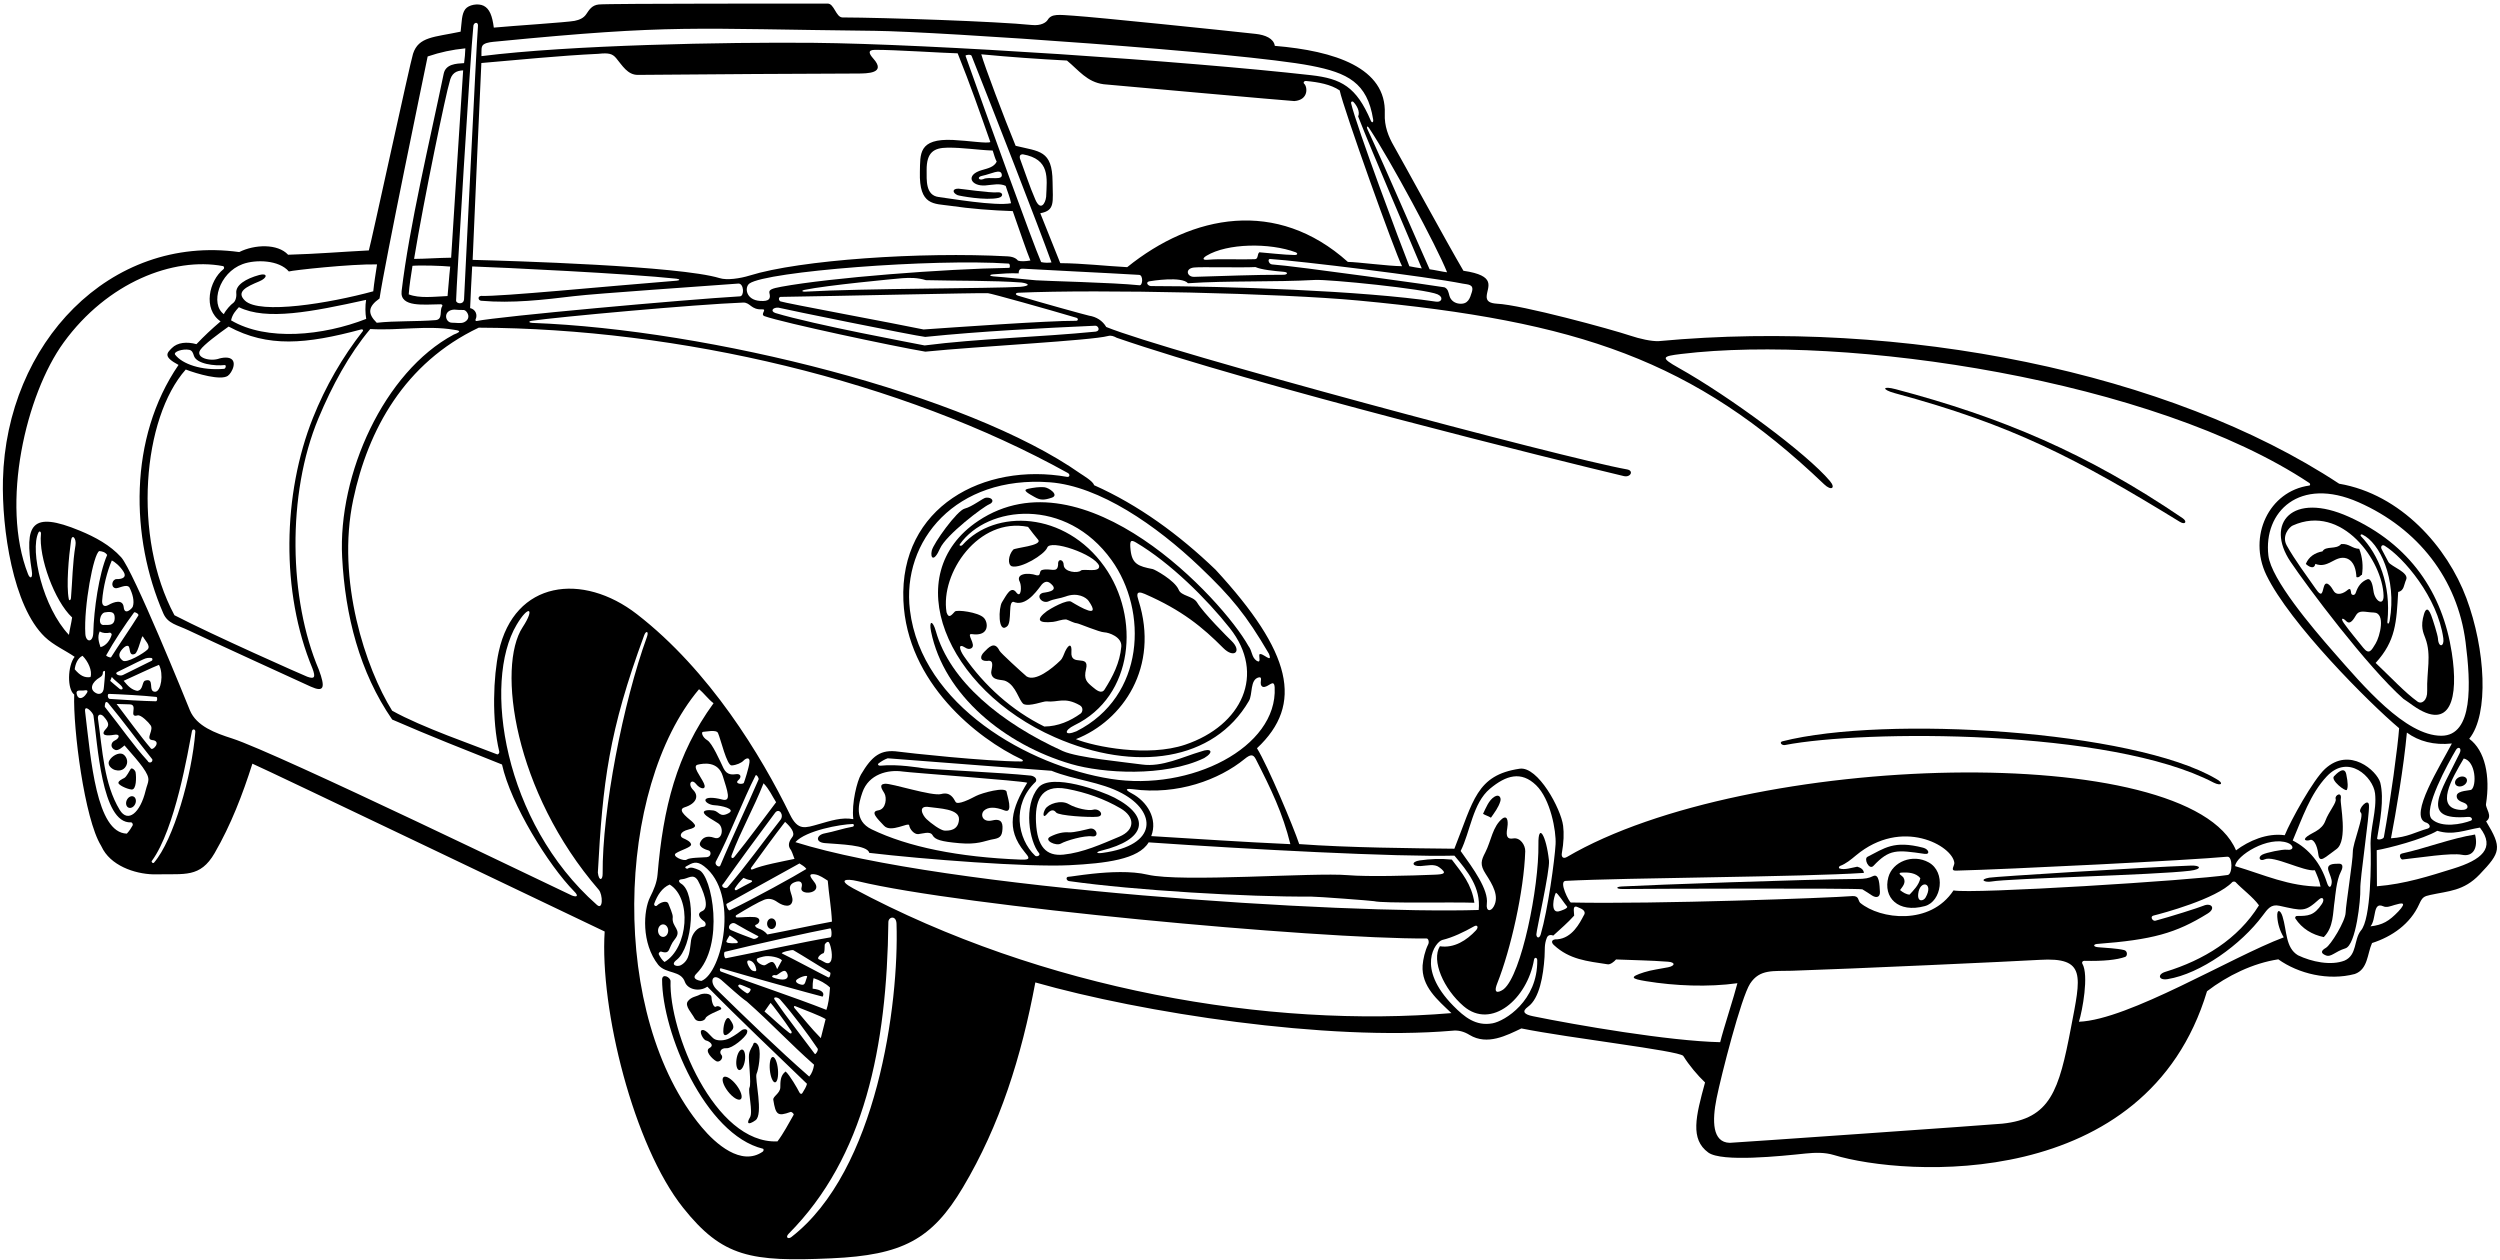 <?xml version="1.0" encoding="UTF-8"?>
<svg xmlns="http://www.w3.org/2000/svg" xmlns:xlink="http://www.w3.org/1999/xlink" width="504pt" height="254pt" viewBox="0 0 504 254" version="1.1">
<g id="surface1">
<path style=" stroke:none;fill-rule:nonzero;fill:rgb(0%,0%,0%);fill-opacity:1;" d="M 501.203 165.582 C 502.652 164.582 501.023 162.922 501.18 162.078 C 502.059 156.48 501.008 151.316 497.797 148.938 C 501.832 143.969 501.062 130.879 497.23 120.602 C 493.391 110.312 484.047 99.641 471.57 97.516 C 437.379 74.977 383.324 64.23 334.457 68.766 C 332.984 68.859 330.5 68.281 328.723 67.684 C 324.941 66.414 306.762 61.438 301.746 61.223 C 300.32 61.129 299.645 60.715 299.715 59.688 C 299.844 57.812 301.816 55.582 295.027 54.586 C 291.711 48.957 282.629 32.258 281.016 29.457 C 279.891 27.508 279.07 25.434 279.172 22.934 C 279.539 13.656 269.094 10.258 257.004 9.246 C 256.777 7.742 255.059 7.043 253.152 6.832 C 246.242 6.07 221.121 3.477 216.434 3.168 C 213.477 2.977 211.992 2.715 211.211 4.012 C 210.902 4.516 209.895 5.23 208.023 5.039 C 201.051 4.316 178.316 3.547 169.828 3.516 C 168.504 3.48 168.172 0.668 166.824 0.723 C 164.391 0.734 122.805 0.684 120.719 0.902 C 119.328 1.051 118.816 1.926 118.168 2.883 C 117.66 3.637 116.82 4.008 115.848 4.203 C 114.312 4.508 103.203 5.215 99.551 5.566 C 99.246 3.168 98.684 1.75 97.5 1.164 C 96.359 0.602 94.473 0.969 93.805 1.844 C 93.039 2.848 93.102 4.457 92.863 6.383 C 87.469 7.52 84.391 7.387 83.27 10.832 C 82.695 12.582 74.848 48.879 74.359 50.484 C 68.543 50.781 64.273 51.172 58.082 51.355 C 55.965 49.074 51.297 49.27 48.227 50.816 C 22.117 47.203 1.293 69.238 0.594 96.715 C 0.344 106.605 2.613 122.234 9.031 128.398 C 10.797 130.094 13.246 131.16 15.047 132.414 C 13.605 134.258 13.523 138.953 14.961 140.02 C 14.707 146.824 17.035 165.105 20.363 170.473 C 20.508 170.777 20.66 171.066 20.82 171.34 C 22.934 174.902 27.941 176.371 31.621 176.27 C 37.137 176.113 40.344 177.047 43.273 171.977 C 46.566 166.273 48.906 160.18 50.883 153.957 C 53.527 155.07 120.148 186.973 121.902 187.793 C 120.891 203.422 127.742 230.949 137.703 243.465 C 145.68 253.488 151.387 254.398 167.594 253.68 C 181.91 253.047 187.863 249.898 194.105 239.414 C 201.602 226.828 205.91 213.07 208.723 198.059 C 230.238 204.172 267.355 209.953 292.734 207.797 C 293.973 207.637 295.145 207.949 296.27 208.648 C 299.852 210.809 303.742 208.738 306.711 207.332 C 316.453 209.293 338.242 211.785 339.336 212.859 C 340.508 214.746 342.246 216.809 343.738 218.223 C 341.855 225.117 340.703 229.656 344.391 232.352 C 347.102 234.332 359.059 233.062 363.977 232.551 C 365.961 232.348 367.895 232.301 369.707 232.852 C 383.93 237.18 432.742 240.379 444.934 199.836 C 449.016 196.703 454.223 194.16 459.309 193.402 C 463.359 196.289 469.387 197.773 474.734 196.355 C 477.387 195.406 477.223 192.305 478.203 190.117 C 482.262 188.82 485.922 186.242 487.703 182.293 C 488.355 180.848 488.672 180.703 489.961 180.418 C 493.613 179.617 496.688 179.641 499.879 176.301 C 504.184 171.793 504.426 170.941 501.203 165.582 Z M 498.219 159.211 C 497.992 159.375 495.484 159.367 495.285 160.328 C 495.141 161.223 495.992 161.574 496.754 161.852 C 497.684 162.184 497.883 163.336 496.148 163.285 C 490.75 163 494.273 157.004 496.695 152.91 C 499.152 153.48 499.324 158.414 498.219 159.211 Z M 488.969 165.785 C 489.781 165.98 490.195 166.805 489.441 167.039 C 486.996 167.715 485.402 168.789 482.02 169 C 483.004 163.914 484.605 154.57 485.227 147.691 C 487.633 149.449 490.691 150.273 494.297 149.887 C 492.043 154.238 485.566 164.426 488.969 165.785 Z M 495.121 151.18 C 495.617 150.344 496.395 150.855 495.824 151.934 C 492.078 159.715 487.629 165.484 497.555 164.691 C 498.352 164.605 498.539 165.281 498.152 165.434 C 496.277 166.164 492.238 166.965 490.273 165.152 C 488.305 163.336 493.613 153.711 495.121 151.18 Z M 475.488 101.254 C 487.508 106.555 495.43 116.73 497.059 129.434 C 498.129 137.77 498.633 148.324 492.18 148.328 C 484.922 148.332 476.438 138.277 470.434 131.43 C 466.203 126.605 457.859 116.785 457.305 111.996 C 456.285 103.207 463.535 95.98 475.488 101.254 Z M 367.762 97.645 C 369.16 98.984 370.141 98.441 368.918 96.98 C 364.262 91.434 348.727 79.945 338.367 74.137 C 334.676 72.066 335.074 71.824 338.938 71.359 C 372.078 67.355 434.25 76.555 465.566 97.375 C 465.785 97.52 465.773 97.855 465.555 97.887 C 457.402 99.016 453.137 108.145 456.898 115.926 C 461.625 125.699 477.566 141.672 483.664 146.805 C 483.434 150.23 481.93 161.414 480.59 168.758 C 480.508 169.211 479.156 169.453 479.23 169 C 479.781 165.715 480.695 161.137 479.863 157.773 C 479.18 155.402 473.695 150.441 468.727 155.008 C 466.336 157.203 461.809 165.402 460.605 168.379 C 457.051 167.883 453.352 169.5 450.781 171.434 C 441.438 149.156 352.188 151.461 315.91 172.758 C 315.078 173.246 314.746 172.688 314.867 172.012 C 315.262 169.801 315.312 167.996 315.125 166.477 C 314.699 163.062 310.039 154.43 306.367 154.973 C 297.629 156.262 297.047 161.457 293.203 171.102 C 285.043 171.012 271.652 170.898 261.922 170.168 C 260.746 166.641 255.594 154.375 253.406 150.844 C 262.906 141.957 260.414 131.512 245.062 114.855 C 237.68 107.758 229.512 101.797 220.562 97.812 C 220.395 97.027 218.328 95.832 217.84 95.492 C 195.035 79.441 142.941 66.43 107.34 65.098 C 106.602 65.07 106.477 64.781 107.176 64.676 C 112.234 63.918 140.152 61.363 149.855 60.996 C 151.309 60.988 151.391 62.496 153.695 62.363 C 154.699 62.328 153.188 63.371 154.117 63.738 C 157.938 65.09 180.125 69.812 186.547 70.895 C 197.23 69.82 220.078 68.652 223.395 67.734 C 224.02 67.562 224.566 67.797 225.133 68.098 C 252.977 77.703 314.23 92.859 327.363 95.98 C 328.727 96.305 329.434 94.887 328.016 94.633 C 315.125 92.34 235.133 70.871 223.02 65.922 C 222.266 64.637 221.035 63.875 219.547 63.637 C 219.129 63.566 209.441 60.898 205.305 59.629 C 204.535 59.395 204.746 59.039 205.285 59.016 C 221.648 58.293 258.172 59.113 273.879 60.59 C 318.152 64.742 341.527 72.578 367.762 97.645 Z M 456.555 173.25 C 458.32 172.383 464.527 175.773 466.676 175.441 C 467.172 176.586 467.605 177.527 467.82 178.738 C 461.406 178.711 456.496 176.359 450.602 174.609 C 450.754 172.52 457.293 168.41 461.254 169.941 C 462.438 170.398 462.57 171.52 460.973 171.301 C 460.223 171.195 456.832 171.867 456.043 172.316 C 455.086 172.855 455.602 173.719 456.555 173.25 Z M 312.273 173.496 C 311.715 168.348 310.078 165.766 310.145 170.195 C 310.273 178.953 306.719 196.484 303.168 199.398 C 302.801 199.699 300.758 200.965 301.852 198.227 C 304.562 191.414 307.227 179.645 307.488 171.617 C 307.52 170.375 306.477 168.777 305.047 169.031 C 303.902 169.234 303.555 168.641 303.863 166.969 C 304 166.207 304.141 164.242 302.953 164.969 C 300.879 166.566 300.637 169.531 299.426 171.867 C 298.59 173.473 298.316 174.328 299.508 176.172 C 300.934 178.379 302.293 180.664 301.141 182.746 C 300.539 183.84 299.543 183.762 299.746 182.188 C 300.113 179.359 297.012 175.105 294.465 171.562 C 296.41 167.715 296.883 161.918 300.379 159.004 C 303.641 156.285 306.664 155.387 309.676 158.293 C 312.574 161.09 313.754 167.543 313.605 170.191 C 313.43 173.316 312.055 183.457 310.613 188.363 C 310.336 189.301 309.742 189.09 309.73 188.375 C 309.715 187.652 312.488 175.445 312.273 173.496 Z M 133.32 191.848 C 135.258 192.473 134.637 191.062 136.008 189.402 C 137.645 187.422 135.352 186.953 135.625 184.91 C 135.699 184.352 134.914 182.625 134.746 182.191 C 134.453 181.422 133.062 181.934 132.484 182.531 C 132.191 182.836 131.766 182.535 131.902 182.156 C 132.512 180.504 133.453 178.98 135.008 178.324 C 139.531 181.094 138.746 191.105 133.977 193.938 C 133.555 193.66 133.133 193.02 132.824 192.414 C 132.695 192.16 133.047 191.758 133.32 191.848 Z M 132.66 187.617 C 132.66 186.922 133.117 186.355 133.684 186.355 C 134.246 186.355 134.707 186.922 134.707 187.617 C 134.707 188.316 134.246 188.883 133.684 188.883 C 133.117 188.883 132.66 188.316 132.66 187.617 Z M 137.672 168.957 C 137 168.656 136.945 167.695 138.828 167.223 C 140.711 166.75 140.109 166.293 139.695 165.797 C 139.281 165.305 136.203 163.316 138.004 162.758 C 140.398 162.012 140.949 160.473 139.754 159.266 C 138.555 158.059 139.406 156.887 140.316 158.043 C 141.227 159.203 142.547 159.285 141.887 157.879 C 141.227 156.473 139.484 154.441 140.648 154.16 C 141.809 153.879 144.773 153.398 145.719 156.465 C 146.664 159.531 147.508 161.688 145.605 161.188 C 143.707 160.684 142.43 160.762 142.23 161.191 C 142.031 161.625 142.973 162.297 144.117 162.344 C 145.266 162.387 148.562 163.062 146.824 163.973 C 145.09 164.879 144.934 163.555 143.855 163.391 C 142.781 163.223 141.555 163.34 141.969 163.996 C 142.383 164.652 143.539 165.152 144.781 165.98 C 146.02 166.805 145.629 169.477 144.016 168.902 C 142.398 168.324 141.555 168.957 141.145 169.863 C 140.73 170.773 142.348 171.324 142.871 171.457 C 143.391 171.59 143.461 172.723 142.469 172.805 C 141.477 172.887 138.977 172.879 138.445 173.293 C 137.914 173.711 135.34 172.633 136.266 172.016 C 137.191 171.395 139.406 170.816 139.324 170.238 C 139.242 169.66 138.344 169.254 137.672 168.957 Z M 100.652 151.512 C 100.719 151.793 100.445 152.164 100.203 152.07 C 95.758 150.297 85.039 146.633 79.055 143.277 C 73.773 134.801 67.754 117 71.215 100.699 C 74.199 86.625 81.551 73.18 96.508 66.059 C 136.844 66.215 181.641 76.688 215.281 95.359 C 215.766 95.625 215.656 96.227 215.133 96.137 C 198.387 93.164 181.312 102.16 182.125 121.094 C 182.832 137.605 196.996 148.891 206.016 153.113 C 206.305 153.25 206.273 153.512 205.945 153.512 C 198.723 153.512 182.809 151.77 181.145 151.535 C 177.559 151.023 175.812 152.34 173.559 156.168 C 172.828 157.41 171.645 161.848 172.027 165.145 C 169.742 164.691 167.344 165.5 165.109 166.133 C 162.297 166.93 160.879 167.535 159.25 164.199 C 153.461 152.348 143.113 135.211 128.402 123.816 C 117.5 115.371 103.707 116.961 100.547 131.367 C 99.469 136.285 99.102 145.113 100.652 151.512 Z M 90.762 53.742 C 90.512 55.988 90.395 58.113 90.227 59.684 C 87.473 59.805 84.582 60.191 82.398 59.344 C 82.539 57.371 82.859 55.551 83.156 53.586 C 84.809 53.445 89.152 53.578 90.762 53.742 Z M 83.477 52.195 C 85.465 40.102 90.008 18.355 90.621 16.578 C 91 14.723 91.98 14.258 93.371 14.184 C 93.203 16.871 91.176 47.977 90.949 51.953 C 88.25 51.984 85.852 52.18 83.477 52.195 Z M 91.551 62.414 C 92.277 62.477 92.625 62.496 93.531 62.496 C 94.148 62.594 95.16 64.176 93.582 64.953 C 92.922 65.277 91.98 65.051 91.137 65.059 C 89.691 65.07 89.23 62.555 91.551 62.414 Z M 97.008 60.633 C 103.266 61.184 109.512 60.449 115.758 59.699 C 120.242 59.16 142.363 57.668 148.906 57.164 C 149.988 57.203 150.07 59.684 149.188 59.742 C 137.883 60.406 100.742 63.77 96.078 64.719 C 95.906 64.75 95.797 64.555 95.871 64.406 C 96.316 63.508 95.91 62.371 94.777 62.113 C 94.895 59.246 95.012 56.938 95.191 53.715 C 101.242 53.922 126.684 55.148 136.352 56.184 C 137.141 56.27 137.098 56.535 136.43 56.586 C 121.965 57.734 100.867 59.828 97.004 59.652 C 96.219 59.727 96.391 60.578 97.008 60.633 Z M 253.305 133.188 C 252.289 132.457 252.48 131.266 251.672 130.211 C 246.445 120.852 218.57 90.789 197.227 105.004 C 180.965 115.836 190.664 138.961 212.648 148.625 C 228.965 155.797 244.762 153.383 251.766 141.332 C 252.582 140.023 251.938 136.969 253.785 136.559 C 254.793 136.391 253.598 138.016 254.594 138.473 C 255.652 138.73 256.859 136.637 256.973 138.59 C 257.578 150.719 240.012 159.562 223.969 157.027 C 207.375 154.406 185.789 142.27 183.441 123.004 C 181.738 108.996 192.73 95.809 211.652 97.23 C 221.641 97.98 233.094 105.902 241.871 114.266 C 248.285 120.383 251.215 123.941 255.809 131.785 C 256.695 133.992 254.418 131.398 253.891 131.93 C 253.762 132.395 254.301 133.844 253.305 133.188 Z M 195.941 127.84 C 199.578 128.371 199.246 125.398 198.305 124.52 C 197.184 123.41 192.906 122.871 192.508 123.285 C 191.871 123.941 191.277 124.848 190.824 123.441 C 189.531 115.562 197.262 104.191 207.254 106.219 C 207.922 107.141 208.719 108.129 209.32 108.852 C 210.078 110.023 204.602 110.426 204.262 110.809 C 203.25 111.953 203.102 113.848 203.992 114.172 C 205.863 114.652 210.527 111.82 211.113 110.426 C 211.648 108.617 220.711 111.758 221.582 114.066 C 221.812 115.559 218.359 114.566 217.895 115.031 C 217.316 115.605 214.516 115.367 214.441 113.91 C 214.457 112.75 213.219 112.504 213.316 113.785 C 213.219 115.727 211.73 114.402 210.016 114.93 C 209.422 115.199 209.891 116.121 209.031 115.992 C 207.02 115.312 204.703 115.727 205.602 117.336 C 206.004 118.262 205.863 120.602 204.953 119.523 C 203.82 117.898 202.887 120.023 202.012 121.391 C 201.285 122.531 201.176 127.688 202.941 126.344 C 204.211 125.562 202.969 120.52 204.633 121.441 C 207.215 122.219 209.559 118.328 210.031 117.824 C 210.559 117.266 211.18 116.996 211.949 117.762 C 213.633 119.281 210.496 119.43 210.215 119.523 C 208.664 120.039 210.094 121.855 211.445 121.211 C 212.465 120.723 213.723 120.664 214.789 120.266 C 217.258 119.336 218.992 120.469 219.453 121.129 C 222.145 124.977 217.695 122.352 216.07 121.375 C 215.285 120.602 211.492 122.883 211.07 123.195 C 208.758 124.926 209.281 125.688 212.297 125.371 C 213.152 125.281 213.961 124.852 214.969 124.887 C 215.633 125.09 216.379 125.578 217.102 125.652 C 217.531 125.695 221.656 127.461 222.645 127.48 C 223.504 127.5 226.223 128.402 226.055 130.352 C 225.77 133.625 224.324 136.418 222.68 139.008 C 222.047 140.004 220.969 139.074 220.316 138.531 C 219.105 137.52 218.438 136.98 218.945 134.895 C 219.719 131.723 215.766 134.555 215.996 131.434 C 216.113 129.809 215.512 129.711 214.734 131.32 C 214.445 131.926 214.262 132.688 213.762 133.16 C 212.062 134.82 208.754 137.465 206.969 136.371 C 205.906 135.453 201.719 131.645 201.5 131.188 C 200.492 129.094 199.254 130.594 198.418 131.426 C 197.496 132.34 197.535 133.312 199.016 133.246 C 200.664 132.906 199.82 134.895 199.824 135.621 C 199.992 137.383 202.062 136.895 202.809 137.324 C 204.871 138.289 205.367 141.184 206.34 141.93 C 207.535 142.52 210.359 141.332 210.98 141.398 C 213.344 141.645 214.602 140.43 217.695 142.188 C 218.457 142.621 218.266 143.559 217.848 143.859 C 215.793 145.344 213.281 146.453 210.531 146.469 C 203.996 143.246 198.438 138.23 194.336 132.309 C 193.402 130.957 193.094 129.594 194.555 130.539 C 194.949 130.793 195.363 130.949 195.824 130.688 C 196.934 130.023 194.621 127.629 195.941 127.84 Z M 216.602 146.215 C 228.664 140.375 229.895 124.426 222.664 114.246 C 214.711 103.051 200.617 102.527 194.039 109.863 C 193.793 110.145 193.273 110.047 193.508 109.719 C 199.066 101.891 214.914 100.117 224.102 112.934 C 231.418 123.137 230.902 140.379 217.02 147.422 C 214.496 148.477 214.465 147.25 216.602 146.215 Z M 229.535 121.086 C 229.195 120.02 228.91 118.918 230.801 119.746 C 238.312 123.027 242.457 126.465 246.594 130.625 C 248.805 132.848 250.438 131.293 248.266 129.199 C 247.57 128.531 242.609 123.586 241.328 121.457 C 240.496 120.105 238.098 120.188 237.613 118.867 C 236.781 116.961 232.777 114.801 232.395 114.727 C 229.5 114.172 228.234 113.699 227.93 110.934 C 227.719 109.008 227.914 108.719 229.004 109.359 C 235.926 113.445 243.281 120.754 247.934 126.637 C 255.258 135.898 250.402 146.258 238.93 150.129 C 231.414 152.664 220.672 150.527 216.895 149.012 C 226.43 145.27 233.762 134.434 229.535 121.086 Z M 228.141 159.934 C 226.465 159.055 227.27 158.953 228.348 159.102 C 237.391 160.34 245.777 157.195 250.906 153.016 C 252.109 152.035 252.648 152.023 253.18 153.066 C 256.246 159.078 258.602 163.949 260.137 170.18 C 249.828 169.715 242.227 169.164 232.09 168.559 C 233.453 165.047 231.23 161.551 228.141 159.934 Z M 222.055 171.484 C 231.043 169.297 232.137 164.688 224.688 160.812 C 222.195 159.516 211.914 155.727 209.328 158.781 C 206.277 162.387 207.508 169.629 209.465 171.984 C 209.844 172.441 209.02 172.824 208.676 172.5 C 205.145 169.172 203.867 162.219 208.812 157.59 C 209.207 156.859 208.277 156.336 207.551 156.34 C 202.391 155.773 187.734 155.113 186.273 154.895 C 185.574 154.789 180.828 153.996 177.59 154.359 C 177.105 154.414 176.816 154.125 177.152 153.875 C 177.707 153.469 178.348 153.078 178.965 152.871 C 188.504 153.598 209.582 155.242 211.977 155.387 C 216.684 157.285 221.82 157.578 226.203 159.93 C 233.086 163.625 233.648 170.402 222.219 171.953 C 221.027 172.113 220.785 171.793 222.055 171.484 Z M 214.387 172.293 C 210.887 172.645 209.105 170.668 208.859 165.812 C 208.664 161.863 209.527 157.98 215.133 159.039 C 218.969 159.766 222.637 161.051 225.926 162.98 C 228.766 164.645 228.945 167.293 225.641 168.68 C 222.191 170.129 218.309 171.902 214.387 172.293 Z M 205.863 173.301 C 193.16 172.805 183.082 170.742 175.738 167.203 C 172.098 165.445 173.098 161.953 173.859 159.746 C 175.133 156.059 179.012 155.105 181.977 155.539 C 183.656 155.785 205.969 157.406 207.094 157.797 C 203.992 162.906 202.664 167.012 206.551 171.746 C 207.414 172.797 207.977 173.387 205.863 173.301 Z M 156.664 195.391 C 156.664 195.391 156.234 194.043 155.73 193.941 C 155.227 193.836 154.59 194.453 154.207 194.586 C 153.82 194.719 152.766 194.184 152.602 193.676 C 152.441 193.172 152.68 193.172 153.871 192.852 C 155.062 192.531 157.207 193.031 157.645 193.598 Z M 158.492 195.918 C 158.891 196.426 158.996 197.141 158.336 197.391 C 157.676 197.637 156.363 197.277 155.855 197.059 C 155.348 196.836 155.93 196.469 156.355 196.605 C 156.781 196.746 157.934 195.203 158.492 195.918 Z M 146.352 193.184 C 145.965 193.258 145.859 191.957 146.129 191.891 C 152.062 190.422 163.582 187.871 167.375 187.16 C 167.656 187.105 167.766 188.914 167.43 188.969 C 162.039 189.883 152.203 192.035 146.352 193.184 Z M 151.641 195.656 C 151.227 195.488 149.98 193.438 151.102 193.637 C 151.965 193.789 152.348 194.77 152.449 195.375 C 152.555 195.977 152.051 195.82 151.641 195.656 Z M 152.934 157.133 C 150.793 162.129 147.383 169.25 145.211 174.5 C 145.012 174.98 144.039 174.41 144.293 173.734 C 146.816 169.059 149.875 161.109 152.324 156.328 C 152.48 156.023 153.047 156.871 152.934 157.133 Z M 153.93 157.91 C 155.074 159.09 155.664 160.48 156.465 161.73 C 153.684 165.371 151.008 169.109 148.066 172.727 C 147.68 173.207 147.289 172.973 147.508 172.395 C 149.375 167.426 151.945 162.957 153.93 157.91 Z M 145.863 178.125 C 148.789 173.965 152.719 168.625 156.246 163.875 C 157.082 162.746 158.18 164.352 157.281 165.363 C 153.766 169.824 150.492 174.48 146.68 178.875 C 146.258 179.281 145.066 178.781 145.863 178.125 Z M 151.305 177.434 C 151.676 177.484 151.746 177.719 151.395 177.887 C 150.402 178.359 149.434 178.934 148.492 179.438 C 148.23 179.578 148.008 179.309 148.176 179.043 C 148.629 178.34 149.184 177.645 149.879 176.98 C 150.332 177.203 150.809 177.363 151.305 177.434 Z M 146.457 189.703 C 146.625 189.293 147.102 188.57 147.102 188.57 C 147.598 188.906 149.586 190.105 148.34 190.152 C 147.098 190.199 146.285 190.113 146.457 189.703 Z M 151.805 189.25 C 150.695 188.848 148.777 188.129 147.465 187.547 C 146.352 187.141 147.285 185.723 148.215 186.18 C 149.496 186.953 151.531 188.055 152.855 188.734 C 153.105 188.859 152.219 189.453 151.805 189.25 Z M 147.102 183.523 C 146.809 183.664 146.281 182.332 146.469 182.223 C 151.211 179.543 156.352 176.77 161.168 174.07 C 161.633 174.398 162.23 174.66 162.562 175.188 C 160.246 176.621 152.16 181.09 147.102 183.523 Z M 151.742 175.258 C 151.438 175.395 151.258 175.176 151.461 174.895 C 153.562 172.004 156 168.598 158.273 165.688 C 159.438 166.73 160.34 167.922 159.746 168.715 C 159.258 169.367 158.766 170.168 159.23 171.039 C 159.617 171.48 159.824 172.262 160.172 173.152 C 157.758 173.668 153.652 174.406 151.742 175.258 Z M 144.746 147.77 C 145.289 148.961 146.527 154.383 147.508 154.312 C 148.484 154.246 149.477 153.793 149.902 153.336 C 150.332 152.871 151.234 152.5 151.098 153.684 C 150.957 154.867 150.129 157.391 149.965 157.805 C 149.797 158.219 147.992 158.047 148.828 157.301 C 149.664 156.559 149.207 155.984 148.5 156.062 C 147.789 156.137 146.594 156.395 145.867 154.895 C 145.145 153.398 143.578 149.805 142.586 149.227 C 141.594 148.648 141.273 147.531 141.77 147.535 C 142.266 147.539 144.406 147.023 144.746 147.77 Z M 136.387 193.531 C 139.703 190.969 140.43 179.988 137.297 178.129 C 136.812 177.84 136.621 177.305 137.516 177.25 C 138.703 177.18 139.738 175.98 140.688 177.496 C 141.676 179.359 143.234 183 141.562 183.684 C 140.332 184.184 141.129 185.18 141.938 185.723 C 142.359 186.008 142.438 186.812 141.754 186.848 C 140.594 186.91 139.523 188.25 139.32 189.535 C 139.023 191.426 139.16 193.508 137.289 194.57 C 136.555 194.984 135.023 194.59 136.387 193.531 Z M 140.379 196.312 C 146.191 190.551 143.539 176.441 140.902 175.387 C 140.109 175.066 139.281 174.668 138.637 175.113 C 138.465 175.23 137.887 174.914 138.297 174.68 C 139.598 173.934 140.383 173.445 141.918 174.617 C 149.141 180.148 145.566 196.164 141.402 197.754 C 141.387 197.762 139.168 197.512 140.379 196.312 Z M 145.43 197.57 C 146.762 198.695 149.152 200.969 150.555 201.906 C 155.473 206.242 159.266 210.383 164.117 214.652 C 163.984 215.582 163.664 216.441 163.141 217.039 C 156.828 211.523 150.219 205.09 144.367 199.371 C 142.984 197.91 143.633 196.047 145.43 197.57 Z M 148.824 198.797 C 148.754 198.676 149.004 198.449 149.172 198.488 C 149.594 198.578 150.68 199.074 151.223 199.305 C 151.598 199.465 150.879 200.422 150.586 200.25 C 150.066 199.945 149.094 199.254 148.824 198.797 Z M 154.121 203.918 C 154.617 203.258 154.945 202.68 155.359 202.184 C 155.637 202.457 158.148 205.762 159.484 207.809 C 159.75 208.223 159.512 208.508 159.145 208.238 C 157.574 207.078 155.359 204.93 154.121 203.918 Z M 156.176 201.555 C 155.723 200.891 156.793 200.953 157.285 201.512 C 159.992 204.582 162.922 208.547 164.84 211.402 C 165.031 211.684 164.426 212.691 164.266 212.473 C 162.574 210.176 158.324 204.703 156.176 201.555 Z M 160.18 203.238 C 159.973 203 160.051 202.727 160.32 202.84 C 162.426 203.703 165.34 204.754 166.445 205.449 C 166.121 206.707 165.801 208.031 165.477 209.289 C 163.438 207.215 161.977 205.332 160.18 203.238 Z M 145.34 195.867 C 145.039 195.754 145.055 195.121 145.363 195.211 C 150.695 196.789 164.25 200.535 165.84 200.922 C 166.352 200.117 165.543 199.492 163.828 199.316 C 163.824 198.586 163.824 198.059 164.016 197.199 C 165.207 197.586 166.469 198.242 167.332 199.094 C 167.18 201.191 166.965 202.523 166.602 203.59 C 160.156 201.047 151.992 198.375 145.34 195.867 Z M 160.746 197.406 C 161.574 196.824 162.871 196.531 162.711 196.918 C 162.387 197.699 162.371 198.559 161.773 198.531 C 161.18 198.508 159.922 197.984 160.746 197.406 Z M 166.992 197.047 C 165.105 196.113 159.93 193.316 157.672 192.234 C 157.207 192.012 159.715 191.426 159.93 191.551 C 162.137 192.832 165.355 194.898 167.359 196.059 C 167.527 196.156 167.305 197.203 166.992 197.047 Z M 165.184 193.441 C 164.441 193.195 165.547 192.25 165.938 192.195 C 166.332 192.141 166.215 190.641 166.262 190.441 C 166.312 190.246 166.879 189.578 167.148 190.035 C 167.523 190.684 168.012 193.043 167.434 193.871 C 166.855 194.699 165.926 193.684 165.184 193.441 Z M 154.707 188.391 C 154.164 187.73 153.547 187.387 152.82 187.152 C 152.383 187.016 152.023 186.547 152.395 186.434 C 153.199 186.188 153.547 185.008 152.117 184.887 C 150.938 184.785 149.754 184.953 148.582 184.957 C 148.301 184.961 148.203 184.641 148.445 184.492 C 150.512 183.223 153.031 181.773 154.051 181.395 C 154.852 181.094 155.715 181.113 156.785 181.898 C 157.922 182.676 159.566 183.074 159.758 181.551 C 159.883 180.293 158.336 178.711 160.066 177.91 C 161.441 177.309 161.871 177.984 161.586 178.941 C 161.098 180.547 165.645 180.246 164.34 178.078 C 163.961 177.438 162.387 175.984 164.281 176.266 C 165.258 176.41 166.172 177.105 166.875 177.539 C 167.09 180.25 167.594 182.926 167.719 185.801 C 163.211 186.641 159.34 187.516 154.707 188.391 Z M 160.348 169.777 C 162.477 167.41 169.48 166.184 171.887 166.117 C 172.223 166.109 172.215 166.605 171.91 166.66 C 170.004 166.992 168.133 167.66 166.262 168.008 C 164.594 168.316 164.281 169.793 166.281 169.969 C 169.277 170.23 174.906 170.312 175.238 171.938 C 186.121 173.23 207.223 174.855 215.613 174.426 C 222.906 174.055 229.543 173.254 231.566 169.82 C 251.621 171.211 281.594 172.797 293.211 172.496 C 295.875 175.656 298.566 178.926 298.105 183.453 C 270.648 184.297 190.57 179.289 160.348 169.777 Z M 313.645 180.023 C 313.82 179.707 315.477 182.289 315.906 182.734 C 316.254 183.102 314.645 183.637 314.219 183.738 C 312.488 184.082 313.266 180.703 313.645 180.023 Z M 315.617 177.586 C 327.699 176.938 363.25 176.816 375.758 175.977 C 375.719 175.32 375.156 174.922 374.426 174.727 C 373.363 174.902 371.824 175.461 370.812 175.066 C 370.633 174.992 370.75 174.648 370.953 174.574 C 372.125 174.148 373.16 173.285 374.164 172.449 C 383.426 164.73 393.656 170.516 393.996 173.953 C 394.066 174.48 393.078 175.566 394.316 175.52 C 404.895 175.258 441.508 173.426 449.031 172.711 C 450.129 172.605 450.102 176.238 449.117 176.395 C 442.254 177.465 397.473 180.281 393.828 179.508 C 389.145 186.629 379.035 185.359 375 182 C 374.562 181.52 374.789 180.605 373.488 180.648 C 368.855 181.023 333.715 182.309 316.688 181.945 C 316.379 181.938 314.16 177.66 315.617 177.586 Z M 186.809 34.312 C 186.781 30.66 188.312 29.805 190.984 29.77 C 194.105 29.727 197.219 30.262 200.129 30.348 C 200.406 31.168 200.57 31.914 200.934 32.59 C 200.41 33.684 199.117 33.953 198.02 34.266 C 194.473 35.262 195.738 37.613 198.672 37.383 C 200.105 37.27 201.531 36.895 202.746 37.473 C 203.094 38.621 203.621 39.781 203.828 40.973 C 200.66 41.594 191.348 39.98 189.242 39.719 C 186.562 39.379 186.82 36.297 186.809 34.312 Z M 201.941 35.098 C 202.309 36.543 199.363 35.512 198.242 36.109 C 197.266 36.461 196.918 35.656 197.977 35.453 C 199.906 35.055 201.668 33.98 201.941 35.098 Z M 194.656 11.266 C 194.574 11.047 195.73 10.91 195.867 11.246 C 200.039 21.711 209.492 45.941 211.98 52.906 C 211.465 52.988 210.574 53.008 209.891 52.836 C 208.199 48.988 198.801 22.953 194.656 11.266 Z M 262.898 16.863 C 262.715 16.715 262.848 16.289 263.305 16.328 C 265.789 16.555 268.289 17.012 270.082 18.23 C 270.82 21.836 281.266 51.066 282.656 53.664 C 279.996 53.656 273.559 52.805 271.73 52.801 C 257.387 39.941 240.41 43.238 227.246 53.859 C 222.746 53.621 218.379 53.09 213.75 53.051 C 212.551 50.004 210.656 45.305 209.723 42.988 C 212.738 42.438 212.238 40.781 212.199 36.652 C 212.141 30.219 209.516 30.574 204.75 29.395 C 202.469 23.855 198.438 13.195 197.828 10.949 C 203.715 11.512 209.324 11.898 215.098 12.207 C 217.496 14.176 219.121 16.531 222.492 16.984 C 222.738 17.016 260.547 20.402 260.93 20.375 C 263.891 20.156 263.598 17.434 262.898 16.863 Z M 286.629 54.109 C 285.625 53.953 284.797 53.828 284.125 53.672 C 282.422 49.414 273.48 25.547 272.387 20.84 C 272.305 20.5 272.633 20.336 272.848 20.555 C 273.496 21.215 274.238 22.488 273.805 23.48 C 276.531 30.508 284.645 49.32 286.629 54.109 Z M 258.762 55.391 C 252.684 55.379 246.926 55.645 240.742 55.812 C 239.301 55.855 238.82 54.172 240.664 53.934 C 241.871 53.773 250.324 53.988 253.102 53.84 C 254.289 54.371 256.762 54.621 258.762 54.793 C 259.863 54.891 259.512 55.391 258.762 55.391 Z M 265.121 56.438 C 267.832 56.289 287.301 58.227 289.812 59.336 C 291.062 59.887 290.684 60.992 289.523 60.816 C 274.551 58.57 246.891 57.695 232.062 57.672 C 231.414 57.672 230.848 56.875 231.719 56.711 C 232.172 56.625 238.234 55.652 239.496 57.102 C 247.547 56.559 256.762 56.895 265.121 56.438 Z M 252.957 52.254 C 249.516 52.379 246.547 52.117 243.391 52.371 C 242.332 52.453 242.477 52.012 243.246 51.547 C 247.406 49.039 255.949 48.887 261.258 50.879 C 261.562 50.992 261.727 51.414 260.992 51.41 C 259.055 51.402 255.219 50.949 253.875 50.859 C 253.414 51.258 253.719 52.246 252.957 52.254 Z M 208.707 40.199 C 207.484 37.355 206.871 35.316 205.621 31.961 C 205.484 31.352 205.723 31.113 206.191 31.105 C 211.73 32.105 211.07 35.797 210.902 39.684 C 210.738 41.09 209.746 42.617 208.707 40.199 Z M 229.656 55.414 C 230.5 55.469 230.391 57.578 229.73 57.512 C 224.344 56.949 210.645 56.656 208.84 56.508 C 205.93 56.266 203.188 55.938 200.242 55.715 C 199.434 55.656 199.41 55.371 200.242 55.305 C 201.973 55.164 203.715 55.035 205.363 55.113 C 205.363 54.301 205.746 54.133 206.23 54.168 C 208.039 54.301 223.98 55.07 229.656 55.414 Z M 216.938 64.672 C 211.273 64.637 192.051 66.02 186.191 66.422 C 180.645 65.254 158.242 61.105 157.324 60.754 C 156.93 60.512 156.93 59.934 157.344 59.852 C 168.145 59.703 197.398 59.012 199.172 59.109 C 199.785 59.141 211.363 62.383 217.02 64.066 C 217.395 64.18 217.406 64.672 216.938 64.672 Z M 220.824 65.664 C 221.383 65.641 221.918 66.664 220.926 66.852 C 209.492 67.98 197.176 68.254 186.406 69.641 C 184.207 69.191 164.293 65.512 156.344 63.113 C 155.258 62.758 155.73 61.957 156.918 62.02 C 158.309 62.383 184.277 67.672 186.527 67.922 C 197.84 66.766 209.938 66.156 220.824 65.664 Z M 162.223 58.801 C 161.777 58.824 161.434 58.598 162.219 58.434 C 166.574 57.512 180.738 56.176 181.891 56.086 C 183.48 55.961 185.051 55.988 186.66 56.48 C 192.941 56.641 200.188 56.527 205.945 56.957 C 207.598 57.203 207.68 57.641 205.711 57.824 C 200.109 58.176 173.914 58.121 162.223 58.801 Z M 203.441 54 C 190.297 54.211 167.496 55.973 157.504 57.809 C 155.613 58.152 154.945 58.422 155.117 59.086 C 155.402 60.211 155.117 60.797 153.211 60.664 C 150.34 60.465 150.066 57.91 151.09 57.152 C 154.535 54.719 188.055 52.105 203.355 53.141 C 203.629 53.156 203.684 53.996 203.441 54 Z M 296.723 58.891 C 296.34 60.137 295.965 61.383 294.215 61.223 C 293.363 61.145 292.473 60.648 292.195 59.594 C 292.016 58.918 291.898 58.211 291.203 57.922 C 290.969 57.824 261.051 53.605 256.449 53.309 C 255.781 53.266 255.465 52.172 256.059 52.211 C 262.094 52.613 287.625 55.738 294.871 57.176 C 295.91 57.383 297.227 57.262 296.723 58.891 Z M 291.734 54.895 C 290.844 54.793 289.098 54.395 288.211 54.289 C 285.77 48.883 279.305 33.84 275.715 26.121 C 275.414 25.477 275.641 25.266 276.047 25.879 C 280.312 32.32 289.652 49.656 291.734 54.895 Z M 97.551 8.926 C 98.215 8.508 99.262 8.449 100.219 8.359 C 135.98 4.867 139.051 5.816 176.355 6.215 C 188.867 6.348 250.488 10.566 264.297 13.25 C 271.684 14.684 275.641 16.652 276.824 24.066 C 276.93 24.711 276.582 24.863 276.336 24.289 C 273.438 17.516 270.445 15.852 264.297 15.156 C 239.113 12.312 187.574 8.852 163.953 8.633 C 146.285 8.473 114.875 9.07 97.059 11.316 C 97.086 10.094 96.941 9.312 97.551 8.926 Z M 120.66 10.848 C 122.695 10.633 123.453 10.812 124.215 11.719 C 125.434 13.164 126.512 15.133 128.621 15.098 C 139.73 14.98 165.504 14.836 172.801 14.824 C 174.848 14.82 178.75 14.816 176.051 11.801 C 175.188 10.836 174.879 10.07 176.355 10.051 C 180.082 10.008 190.648 10.715 193.066 10.75 C 195.684 17.258 197.434 22.363 199.652 28.633 C 199.062 28.98 195.246 28.363 192.145 28.215 C 185.074 27.879 185.547 31.078 185.449 34.645 C 185.258 41.547 188.355 41.016 191.551 41.484 C 195.66 42.09 200.059 42.426 204.168 42.559 C 205.367 45.965 207.059 50.938 207.73 52.52 C 206.672 52.684 205.863 52.742 205.219 52.535 C 205.062 52.352 204.605 51.758 203.133 51.68 C 185.707 50.73 161.199 52.402 151.121 55.551 C 149.23 56.141 146.516 56.543 145.062 56.066 C 136.891 53.586 102.906 52.586 95.285 52.391 C 95.598 45.055 96.883 15.711 97.043 12.703 C 104.645 12.062 112.66 11.227 120.66 10.848 Z M 96.352 5.379 C 96.047 8.691 93.625 59.453 93.551 60.352 C 93.449 61.512 91.941 61.227 91.949 60.598 C 91.988 58.008 94.855 10.605 95.418 5.387 C 95.379 4.473 96.535 4.227 96.352 5.379 Z M 86.215 11.383 C 88.82 10.504 91.105 10.027 93.812 9.746 C 93.781 10.836 93.699 11.66 93.559 12.727 C 91.965 12.82 89.855 12.902 89.449 14.863 C 86.656 28.371 82.516 45.609 80.965 58.684 C 80.562 62.059 85.637 61.355 88.82 61.344 C 89.172 61.34 89.27 61.566 89.125 61.785 C 88.57 62.633 89.32 64.371 87.848 64.535 C 83.945 64.855 79.652 64.652 75.949 65.07 C 74.059 63.203 74.184 61.824 76.516 60.172 C 77.531 53.223 85.57 14.559 86.215 11.383 Z M 48.93 53.238 C 51.578 52.27 56.258 52.41 58.234 54.727 C 59.066 54.477 70.723 53.199 76.012 53.301 C 75.68 55.551 75.438 56.871 75.25 58.727 C 66.418 61.133 52.375 63.453 49.391 60.609 C 47.516 58.824 49.672 57.801 52.262 56.727 C 53.98 56.012 53.988 54.969 52.258 55.441 C 49.535 56.191 47.461 57.469 47.633 59.102 C 47.727 60.012 47.395 60.816 47.004 61.082 C 46.551 61.391 45.512 62.496 45.125 63.336 C 42.34 61.316 44.117 54.992 48.93 53.238 Z M 45.91 75.781 C 46.758 75.223 48.133 72.469 45.945 72.117 C 45.379 72.027 44.715 72.148 44.254 72.266 C 42.41 72.965 39.34 72.121 40.367 70.559 C 41.086 69.465 44.086 67.27 46.09 65.836 C 54 70.086 61.652 69.418 72.852 66.402 C 73.094 66.34 73.293 66.562 73.152 66.738 C 69.027 72.004 65.605 77.93 63.086 84.254 C 56.973 99.582 56.586 119.363 62.984 134.742 C 63.699 136.633 63.348 136.93 61.945 136.426 C 61.234 136.168 42.996 128.082 35.168 124.031 C 26.664 108.203 28.762 84.266 37.449 74.496 C 39.797 75.395 44.477 76.73 45.91 75.781 Z M 35.32 71.523 C 34.848 70.926 36.82 70.27 38.137 70.523 C 38.746 70.645 38.918 71.164 39.09 71.719 C 39.617 73.406 43.363 73.812 45.277 73.598 C 45.688 73.551 45.496 74.328 45.188 74.355 C 40.582 74.758 36.75 73.371 35.32 71.523 Z M 46.586 64.582 C 46.844 63.328 47.566 62.594 48.16 61.926 C 53.715 64.668 62.836 62.871 73.805 60.453 C 73.613 61.645 73.625 63.098 73.828 64.289 C 65.133 67.688 53.777 68.836 46.586 64.582 Z M 13.898 127.992 C 8.691 122.512 5.965 110.996 7.758 107.348 C 7.949 106.961 8.301 107.195 8.258 107.609 C 7.754 112.316 10.996 121.188 14.539 124.48 C 14.375 125.672 14.059 126.812 13.898 127.992 Z M 14.305 120.598 C 14.273 120.992 13.949 121.18 13.867 120.766 C 13.34 118.074 13.848 112.32 14.324 108.945 C 14.523 107.547 15.449 108.543 15.215 109.945 C 14.617 113.504 14.598 117.129 14.305 120.598 Z M 16.637 132.207 C 17.766 133.324 18.648 135.23 18.246 136.496 C 16.992 136.699 16.086 136.141 15.062 134.926 C 15.176 133.91 15.645 132.676 16.637 132.207 Z M 23.207 118.57 C 23.797 118.758 25.426 117.629 26.074 118.395 C 26.746 119.691 27.141 121.223 26.77 122.293 C 26.637 122.684 25.113 124.16 24.945 122.434 C 24.773 120.699 22.93 121.355 21.887 121.953 C 20.855 122.539 20.539 121.836 20.594 121.098 C 20.797 118.336 21.586 115.223 22.539 112.996 C 23.031 113.184 24.223 114.113 24.945 115.324 C 25.574 116.379 24.668 116.77 23.523 116.746 C 22.633 116.727 22.238 118.262 23.207 118.57 Z M 27.734 144.223 C 28.422 144.027 30.051 145.738 30.273 146.113 C 31.203 147.066 29.227 148.953 30.633 149.191 C 32.668 149.355 30.852 151.402 30.434 150.906 C 28.234 148.34 25.711 144.789 23.504 141.922 C 24.43 141.918 25.355 142.008 26.215 142.004 C 27.906 142.094 25.832 144.762 27.734 144.223 Z M 31.434 141.379 C 29.016 141.336 24.703 141.09 22.121 140.898 C 21.68 140.863 21.609 139.875 21.961 139.887 C 24.141 139.953 29.012 140.223 31.52 140.5 C 31.789 140.531 31.73 141.383 31.434 141.379 Z M 22.219 137.266 L 22.543 136.469 C 23.125 137.215 24.145 137.836 24.57 138.414 C 24.996 138.996 24.434 139.117 24.102 138.867 C 23.773 138.621 22.219 137.266 22.219 137.266 Z M 31.293 139.461 C 29.703 139.469 31.34 136.551 29.227 137.223 C 28.566 137.547 28.91 139.145 27.656 139.277 C 26.539 139.047 25.84 138.371 24.93 137.25 C 27.039 136.312 30.801 134.504 32.051 134.031 C 33.031 135.895 32.48 139.387 31.293 139.461 Z M 30.543 133.23 C 28.629 134.148 26.578 135.23 24.777 136.086 C 24.094 136.41 22.922 135.828 23.684 135.465 C 25.445 134.629 27.449 133.57 28.871 132.93 C 29.484 132.621 30.004 132.582 30.48 132.641 C 30.793 132.676 30.824 133.094 30.543 133.23 Z M 29.738 130.949 C 28.996 131.691 25.52 133.758 24.754 133.18 C 23.984 132.602 23.828 131.953 24.418 131.156 C 25.008 130.363 25.922 129.695 26.086 130.688 C 26.25 131.68 26.383 132.141 27.16 131.844 C 27.938 131.547 28.547 127.699 28.844 128.363 C 29.148 129.039 30.484 130.203 29.738 130.949 Z M 27.895 124.074 C 26.633 126.141 23.469 130.758 22.391 132.504 C 22.289 132.664 21.32 132.273 21.414 132.102 C 22.887 129.422 25.273 125.828 27.02 123.477 C 27.172 123.273 28.062 123.797 27.895 124.074 Z M 20.262 130.465 C 19.926 129.477 19.59 128.355 20.109 127.293 C 20.777 127.695 21.512 127.676 22.121 127.547 C 22.301 127.508 22.566 127.781 22.512 127.977 C 22.215 129.012 21.426 130.18 20.262 130.465 Z M 20.953 138.473 C 20.891 140.059 19.879 139.965 19.504 139.797 C 17.848 139.062 18.508 137.508 20.148 136.551 C 20.5 136.344 20.766 136.062 20.742 135.523 C 20.734 135.344 21.145 135.098 21.172 135.402 C 21.227 135.965 20.973 138 20.953 138.473 Z M 21.211 123.449 C 22.719 123.199 23.07 123.586 23.117 124.406 C 23.223 126.367 21.582 125.918 21.047 125.988 C 19.555 126.223 20.137 123.496 21.211 123.449 Z M 18.809 127.547 C 18.754 129.598 17.312 129.562 17.203 127.789 C 16.871 122.273 18.848 111.605 20.016 111.094 C 20.609 111.156 21.207 111.285 21.605 111.879 C 19.934 115.719 18.926 122.922 18.809 127.547 Z M 15.422 139.688 C 15.465 138.961 16.316 139.316 16.977 139.188 C 17.859 139.016 17.801 139.445 17.16 140.191 C 16.57 140.883 15.602 141.113 15.422 139.688 Z M 26.727 166.426 C 26.43 166.953 26.109 167.477 25.574 168.059 C 19.414 167.91 18.324 153.086 17.164 143.512 C 16.91 141.762 18.754 143.637 18.844 144.25 C 19.668 149.621 20.441 166.109 26.41 165.789 C 26.648 165.777 26.867 166.176 26.727 166.426 Z M 29.359 159.379 C 28.285 163.863 25.785 165.988 24.137 163.281 C 20.93 158.008 20.68 151.285 19.75 144.883 C 19.641 143.992 20.301 143.828 20.871 144.414 C 22.141 145.824 21.941 146.324 21.316 146.992 C 19.668 148.805 23.074 148.117 22.949 148.141 C 24.328 147.863 24.109 148.844 23.152 149.281 C 22.254 149.691 22.199 150.852 23.293 151.211 C 23.891 151.34 24.637 150.672 25.098 150.273 C 26.719 152.125 28.039 153.645 28.762 154.66 C 30.574 157.211 29.832 157.41 29.359 159.379 Z M 29.785 153.422 C 26.727 150.066 24.613 146.875 21.125 142.496 C 21.125 142.098 21.184 141.105 21.781 141.699 C 24.848 145.383 27.551 149.137 30.711 153.086 C 30.848 153.746 29.988 153.949 29.785 153.422 Z M 31.047 173.914 C 30.848 174.145 30.445 173.793 30.609 173.566 C 35.32 167.129 37.918 151.414 38.695 147.402 C 38.793 146.883 39.426 146.965 39.379 147.551 C 38.691 156.344 34.988 169.359 31.047 173.914 Z M 115.305 180.539 C 113.621 179.812 55.762 151.742 46.777 148.867 C 43.422 147.793 39.621 146.414 38.281 143.195 C 38.34 143.344 38.34 143.352 38.262 143.156 C 38.266 143.172 38.273 143.18 38.281 143.195 C 37.547 141.355 26.863 115.035 24.426 112.344 C 22.207 109.891 19.176 108.262 16.137 107.004 C 6.18 102.879 4.934 105.812 6.406 115.051 C 6.66 116.625 6.059 116.777 5.648 115.734 C 0.074 101.562 5.238 79.52 12.816 69.074 C 21.656 56.895 34.957 51.773 44.934 53.641 C 45.203 53.691 45.266 54.094 45.047 54.27 C 42.152 56.574 40.844 62.301 44.473 64.793 C 42.617 66.379 41.184 67.723 39.605 69.383 C 37.684 68.852 35.781 69.02 34.637 70.18 C 33.637 71.188 32.844 71.902 35.992 73.57 C 25.895 88.312 26.285 108.395 32.914 123.641 C 33.832 125.754 35.684 125.965 38.016 127.078 C 41.457 128.727 61.16 137.754 62.668 138.43 C 65.32 139.617 65.645 138.676 64.262 134.969 C 58.266 120.898 57.777 99.703 64.203 84.32 C 66.93 77.797 70.352 71.445 74.637 66.336 C 80.512 66.672 85.977 65.562 91.48 66.473 C 92.32 66.609 93.449 66.711 91.469 67.453 C 77.414 74.977 68.105 95.633 68.977 112.336 C 69.59 124.082 72.484 135.508 79.066 145.062 C 86.672 148.375 93.848 151.191 101.207 154.125 C 102.957 162.094 110.543 174.414 115.762 179.711 C 116.637 180.57 116.414 180.953 115.305 180.539 Z M 120.285 182.379 C 101.477 165.77 97.27 137.527 104.152 125.949 C 106.574 121.871 107.922 122.555 105.363 126.449 C 100.152 134.391 103.578 159.574 120.711 179.383 C 121.531 180.32 121.637 183.668 120.285 182.379 Z M 121.492 176.148 C 121.512 177.477 120.727 177.719 120.527 175.902 C 121.504 157.773 122.711 147.457 129.871 128.059 C 130.238 127.07 130.844 127.238 130.43 128.383 C 125.609 141.621 121.395 163.359 121.492 176.148 Z M 133.477 197.473 C 133.484 208.109 142.133 228.762 153.816 231.586 C 153.996 231.629 153.977 232.031 153.777 232.168 C 149.441 235.195 144.242 230.566 141.473 227.254 C 122.738 204.879 124.09 158.93 140.926 138.945 C 141.965 139.781 142.789 140.984 143.852 141.77 C 136.352 152.09 133.703 162.852 132.562 176.297 C 132.426 177.926 131.82 179.34 131.059 180.859 C 129.711 183.539 129.254 190.145 132.723 194.539 C 134.359 196.41 137.289 195.57 138.098 198.012 C 138.664 199.457 140.953 200.043 142.602 198.91 C 149.387 205.812 155.77 211.793 162.688 218.496 C 162.559 219.039 162.199 219.668 161.77 220.344 C 161.562 220.668 161.285 220.512 161.125 220.172 C 160.812 219.512 159.172 216.668 158.375 216.012 C 157.277 216.844 157.328 218.086 157.312 219.211 C 157.293 220.418 155.785 221.035 155.895 221.711 C 156.379 224.797 156.789 225.105 159.379 224.168 C 159.59 224.094 160.105 224.559 160 224.742 C 159 226.488 157.926 228.543 156.738 230.105 C 143.969 230.641 134.848 207.875 135.184 197.816 C 135.207 197.055 133.523 196.121 133.477 197.473 Z M 159.531 249.395 C 158.918 249.871 158.242 249.469 159.023 248.691 C 174.301 233.281 178.801 211.031 179.094 185.898 C 179.105 184.805 180.684 184.469 180.738 186.227 C 181.258 202.344 176.84 236.027 159.531 249.395 Z M 172.02 179.105 C 168.984 177.48 170.246 176.996 172.961 177.652 C 193.75 182.684 265.281 189.32 287.609 189.199 C 287.98 189.195 288.148 189.938 287.934 190.363 C 287.258 191.711 286.91 193.332 286.797 194.621 C 286.535 198.875 289.84 201.605 292.605 204.242 C 255.898 207.34 210.262 199.594 172.02 179.105 Z M 300.898 206.301 C 297.512 206.922 295.211 205.027 292.98 202.762 C 285.414 195.074 289.371 189.93 290.734 189.508 C 292.891 188.988 295.125 187.902 297.199 186.734 C 297.855 186.363 298.137 186.934 297.547 187.57 C 295.699 189.551 293.184 191.199 290.277 190.766 C 288.52 193.656 291.027 199.379 295.062 202.844 C 300.656 207.645 307.898 201.387 309.258 193.477 C 309.355 192.914 309.902 193 309.91 193.586 C 310.016 201.781 303.363 205.852 300.898 206.301 Z M 309.031 204.867 C 307.324 204.52 306.68 203.953 308.062 202.945 C 310.355 201.281 311.129 196.73 311.379 192.926 C 311.477 191.453 311.285 190.445 311.848 189.047 C 312.066 188.512 312.57 188.379 313.133 188.617 C 314.715 187.156 315.973 186.117 317.352 184.586 C 317.348 183.66 316.875 182.211 318.336 182.996 C 318.801 183.191 319.926 183.648 319.27 184.578 C 318.477 186.09 316.949 189.125 313.941 189.367 C 312.762 189.301 312.621 189.973 313.297 190.551 C 316.422 193.441 319.922 193.766 324.09 194.402 C 324.637 194.496 325.398 193.891 325.793 193.426 C 329.453 193.582 332.754 193.613 336.289 193.883 C 337.797 193.996 337.711 194.715 336.293 195.004 C 334.672 195.336 332.98 195.52 331.453 196.008 C 328.363 196.996 328.887 197.32 331.84 197.805 C 337.621 198.754 344.375 199.039 350.262 198.215 C 349.602 200.859 347.449 207.391 346.789 210.105 C 336.465 209.879 317.805 206.66 309.031 204.867 Z M 417.5 207.219 C 415.082 219.887 413.371 225.52 403.66 226.531 C 401.676 226.738 349.27 230.398 348.711 230.395 C 345.188 230.301 345.145 226 346.062 221.422 C 346.984 216.848 351.016 201.059 352.824 198.297 C 354.77 195.32 357.496 195.82 361.254 195.703 C 373.016 195.332 406.625 193.785 411.172 193.508 C 420.664 192.93 419.504 196.719 417.5 207.219 Z M 475.941 187.617 C 474.496 189.477 475.234 192.512 472.668 193.656 C 469.898 194.73 465.992 193.895 463.273 192.586 C 460.727 191.066 461.055 187.613 460.156 184.754 C 459.734 183.395 458.992 183.199 459.098 184.828 C 459.195 186.281 459.648 187.719 460.406 188.969 C 449.859 192.926 429.145 205.598 419.113 205.984 C 419.809 203.738 421.148 196.594 419.805 194.281 C 419.641 194 419.863 193.695 420.188 193.703 C 424.047 193.797 426.766 193.512 428.445 192.906 C 428.914 192.738 428.953 191.715 428.223 191.535 C 426.812 191.191 424.637 191.105 422.988 190.961 C 421.828 190.859 422.078 190.352 422.754 190.301 C 433.91 189.457 438.66 188.148 445.09 184.152 C 446.785 183.098 445.777 181.934 444.238 182.586 C 443.242 183.008 437.418 184.844 434.535 185.613 C 433.953 185.77 433.379 184.766 434.129 184.582 C 435.859 184.156 446.84 181.234 450.047 177.816 C 450.16 177.699 450.562 177.695 450.676 177.816 C 452 179.238 454.184 180.816 455.41 182.516 C 451.164 189.348 444.262 193.551 436.535 195.922 C 434.883 196.426 435.156 197.684 436.969 197.395 C 443.66 196.312 451.828 190.395 456.133 184.609 C 457.18 183.207 457.836 182.234 459.527 182.605 C 464.289 183.648 464.633 183.906 467.516 181.316 C 468.242 180.664 468.727 181.297 468.094 182.238 C 466.508 184.605 465.355 184.668 463.004 184.66 C 462.82 184.656 462.625 184.988 462.73 185.145 C 464.078 187.219 466.137 188.441 468.477 188.918 C 470.492 186.879 470.262 184.16 470.684 181.449 C 470.766 180.906 471.008 177.449 471.922 175.73 C 472.105 175.387 472.688 174.117 471.516 174.121 C 470.227 174.121 468.988 174.203 469.434 175.578 C 469.684 176.367 470.152 177.215 470.07 177.977 C 469.965 178.934 469.508 179.227 469.082 177.867 C 467.902 174.125 465.516 171.105 462.211 169.449 C 464.125 164.965 465.73 160.082 469.078 156.516 C 473.441 151.867 478.422 156.66 478.809 159.934 C 479.215 163.402 477.762 167.012 477.914 170.691 C 478.031 173.57 478.027 185.336 475.941 187.617 Z M 483.52 183.738 C 481.602 185.734 480.328 186.473 477.883 186.754 C 479.121 185.32 478.293 181.766 480.438 182.695 C 481.148 183.039 481.969 182.668 482.738 182.441 C 484.129 182.035 485.387 181.723 483.52 183.738 Z M 494.566 175.117 C 489.82 176.59 484.859 178.215 479.191 178.672 C 479.18 176.293 479.164 173.844 479.148 171.398 C 481.434 171.023 488.461 169.203 491.359 167.492 C 494.539 168.465 496.898 167.336 499.953 166.844 C 503.172 171.023 500.246 173.359 494.566 175.117 "/>
<path style=" stroke:none;fill-rule:nonzero;fill:rgb(0%,0%,0%);fill-opacity:1;" d="M 187.695 127.293 C 190.297 140.152 202.547 150.117 215.957 154.035 C 222.289 155.887 234.727 156.703 242.773 152.824 C 244.828 151.594 244.184 150.734 242.105 151.508 C 238.465 152.57 234.277 154.699 230.223 154.125 C 226.883 153.652 217.258 152.773 214.258 151.414 C 201.871 145.801 191.504 137.348 188.664 127.238 C 188.035 125 187.242 125.047 187.695 127.293 "/>
<path style=" stroke:none;fill-rule:nonzero;fill:rgb(0%,0%,0%);fill-opacity:1;" d="M 193.055 39.344 C 193.375 39.48 198.762 40.496 201.324 39.883 C 202.383 39.633 202.23 38.656 201.07 38.777 C 199.652 38.93 193.625 38.039 193.223 38.035 C 191.922 38.016 191.98 38.883 193.055 39.344 "/>
<path style=" stroke:none;fill-rule:nonzero;fill:rgb(0%,0%,0%);fill-opacity:1;" d="M 297.234 181.996 C 296.699 178.297 294.73 175.969 292.688 173.293 C 290.371 173.055 288.324 173.16 286.199 173.465 C 284.504 173.707 284.551 174.703 286.449 174.594 C 287.738 174.523 289.145 174.102 290.141 174.836 C 291.859 176.105 291.074 176.258 289.254 176.336 C 284.48 176.539 275.738 176.777 271.727 176.434 C 264.848 175.844 238.102 177.926 231.359 176.332 C 228.039 175.547 223.594 175.789 220.242 176.145 C 217.668 176.418 215.742 176.758 215.473 176.75 C 214.797 176.73 214.926 177.547 215.547 177.633 C 228.617 179.492 251.637 180.848 264.219 180.75 C 265.527 180.738 276.641 181.586 277.012 181.676 C 279.004 182.164 292.672 181.824 297.234 181.996 "/>
<path style=" stroke:none;fill-rule:nonzero;fill:rgb(0%,0%,0%);fill-opacity:1;" d="M 301.277 160.621 C 300.117 161.344 299.57 162.871 298.98 164.066 C 299.418 164.355 300.102 164.535 300.574 164.848 C 301.262 163.852 302.098 162.781 302.469 161.527 C 302.684 160.805 302.234 160.023 301.277 160.621 "/>
<path style=" stroke:none;fill-rule:nonzero;fill:rgb(0%,0%,0%);fill-opacity:1;" d="M 375.445 179.285 C 376.215 179.719 376.801 180.152 377.414 180.539 C 378.324 181.113 379.051 180.852 378.992 179.785 C 378.914 178.449 378.875 175.984 377.574 176.637 C 376.816 177.016 376.051 177.207 374.23 177.199 C 364.156 177.27 332.617 178.395 326.953 178.711 C 325.645 178.781 325.773 179.234 327.117 179.223 C 332.73 179.172 373.855 179.031 375.445 179.285 "/>
<path style=" stroke:none;fill-rule:nonzero;fill:rgb(0%,0%,0%);fill-opacity:1;" d="M 359.852 150.199 C 375.566 147.141 425.477 146.887 446.27 157.773 C 447.793 158.539 448.48 157.926 446.723 156.992 C 430.07 147.246 380.059 144.172 359.324 149.449 C 358.664 149.617 359.145 150.316 359.852 150.199 "/>
<path style=" stroke:none;fill-rule:nonzero;fill:rgb(0%,0%,0%);fill-opacity:1;" d="M 377.684 174.559 C 380.906 171.145 382.359 171.316 387.969 172.137 C 389.188 172.316 388.879 171.207 387.715 170.902 C 381.738 169.359 379.93 171.004 376.488 172.73 C 375.68 173.137 376.812 175.48 377.684 174.559 "/>
<path style=" stroke:none;fill-rule:nonzero;fill:rgb(0%,0%,0%);fill-opacity:1;" d="M 381.984 79.262 C 405.629 85.641 418.531 92.363 439.461 105.203 C 440.551 105.875 441.016 105.145 440.012 104.461 C 420.684 91.32 403.496 84.113 382.164 78.461 C 379.465 77.742 379.305 78.535 381.984 79.262 "/>
<path style=" stroke:none;fill-rule:nonzero;fill:rgb(0%,0%,0%);fill-opacity:1;" d="M 380.695 176.84 C 379.586 180.922 382.645 184.137 388.055 182.668 C 391.43 181.754 392.352 175.797 388.812 173.852 C 385.586 172.074 381.547 173.727 380.695 176.84 Z M 388.199 180.938 C 387.785 181.668 386.52 181.938 386.711 180.195 C 387.023 177.281 389.941 177.883 388.199 180.938 Z M 387.137 177.035 C 386.879 178.422 385.719 179.535 384.973 180.352 C 384.379 180.355 383.582 179.898 383.051 179.438 C 383.488 178.793 384.398 177.965 383.695 176.855 C 383.363 176.461 382.578 176.148 383.164 175.934 C 384.75 175.793 386.27 175.98 387.137 177.035 "/>
<path style=" stroke:none;fill-rule:nonzero;fill:rgb(0%,0%,0%);fill-opacity:1;" d="M 401.488 177.711 C 405.129 177.066 434.305 176.426 441.508 175.543 C 443.992 175.238 443.754 174.426 441.672 174.504 C 432.223 174.844 402.301 176.715 401.02 176.941 C 398.922 177.312 400.105 177.953 401.488 177.711 "/>
<path style=" stroke:none;fill-rule:nonzero;fill:rgb(0%,0%,0%);fill-opacity:1;" d="M 461.742 113.203 C 465.078 118.191 477.211 134.387 484.523 140.883 C 485.18 141.305 485.82 141.789 486.48 142.25 C 494.086 147.574 495.699 140.699 494.281 131.578 C 492.414 119.543 485.918 109.777 473.562 104.199 C 462.066 99.012 456.617 105.527 461.742 113.203 Z M 476.414 130.57 C 475.211 129.051 473.762 127.371 472.527 125.629 C 471.805 124.609 472.25 124.441 473.008 125.227 C 473.824 126.074 474.57 124.695 474.953 124.055 C 475.676 122.84 476.805 123.445 478.543 123.484 C 481.047 123.539 479.754 128.395 478.93 129.73 C 478.105 131.066 477.652 132.129 476.414 130.57 Z M 480.738 110.02 C 484.559 112.379 491.43 120.422 492.574 128.684 C 492.812 130.398 491.59 130.691 491.488 128.699 C 491.453 128.051 490.461 124.879 490.105 123.98 C 489.395 122.191 488.934 122.98 488.688 123.773 C 487.902 126.328 488.539 127.562 488.953 128.672 C 490.23 132.082 489.195 135.395 489.32 139.277 C 489.387 141.27 488.172 142.02 487.379 141.445 C 484.793 139.574 482.211 136.758 478.926 133.645 C 483 129.211 483.125 125.418 483.473 119.332 C 484.695 119.113 484.625 117.824 485.07 116.883 C 485.754 115.418 482.098 114.238 481.52 113.328 C 481.051 112.484 480.605 111.562 480.141 110.715 C 479.875 110.234 480.191 109.684 480.738 110.02 Z M 476.273 107.777 C 479.691 109.391 483.242 116.617 481.762 125.078 C 481.594 126.039 481.254 125.754 481.297 125.324 C 482.07 117.812 479.512 111.805 475.984 108.121 C 475.77 107.898 475.957 107.629 476.273 107.777 Z M 462.203 105.949 C 472.203 101.434 480.375 113.188 480.527 120.105 C 480.574 122.305 478.742 121.18 478.488 119.109 C 478.34 117.926 477.996 116.52 477.242 116.789 C 476.004 117.281 475.344 118.254 474.965 119.383 C 474.746 120.18 474.07 120.012 473.996 119.598 C 473.902 119.051 473.926 118.422 473.285 118.93 C 472.5 119.629 471.07 120.238 470.41 119.047 C 470.027 118.352 469.004 116.891 468.547 118.125 C 468.156 119.188 468.242 120.75 466.805 118.637 C 464.98 116.027 462.645 112.902 461.016 109.988 C 459.938 108.062 461.504 106.266 462.203 105.949 "/>
<path style=" stroke:none;fill-rule:nonzero;fill:rgb(0%,0%,0%);fill-opacity:1;" d="M 466.773 113.68 C 469.426 114.723 470.797 111.805 473.117 112.582 C 474.641 113.168 474.98 114.953 475.055 116.34 C 475.652 116.535 475.781 116.004 476.176 115.871 C 476.434 114.148 476.289 112.367 475.617 110.648 C 474.164 110.594 473.562 109.539 471.977 109.68 C 470.988 110.875 468.867 109.965 468.215 111.156 C 466.695 111.43 465.441 112.23 464.855 113.688 C 465.324 114.148 466.52 114.938 466.773 113.68 "/>
<path style=" stroke:none;fill-rule:nonzero;fill:rgb(0%,0%,0%);fill-opacity:1;" d="M 484.246 172.062 C 483.426 172.234 483.996 173.312 484.328 173.277 C 487.555 172.934 494.195 171.887 496.316 172.324 C 498.691 172.82 499.621 170.777 498.969 168.238 C 494.188 169 489.098 170.992 484.246 172.062 "/>
<path style=" stroke:none;fill-rule:nonzero;fill:rgb(0%,0%,0%);fill-opacity:1;" d="M 155.547 185.145 C 155.051 185.145 154.645 185.625 154.645 186.219 C 154.645 186.809 155.051 187.289 155.547 187.289 C 156.047 187.289 156.449 186.809 156.449 186.219 C 156.449 185.625 156.047 185.145 155.547 185.145 "/>
<path style=" stroke:none;fill-rule:nonzero;fill:rgb(0%,0%,0%);fill-opacity:1;" d="M 149.629 211.59 C 149.164 211.52 148.648 212.391 148.48 213.535 C 148.312 214.676 148.555 215.66 149.02 215.727 C 149.488 215.797 150.004 214.926 150.172 213.781 C 150.34 212.641 150.098 211.656 149.629 211.59 "/>
<path style=" stroke:none;fill-rule:nonzero;fill:rgb(0%,0%,0%);fill-opacity:1;" d="M 156.262 218.203 C 156.707 218.164 156.965 216.98 156.828 215.566 C 156.695 214.152 156.223 213.039 155.773 213.082 C 155.324 213.125 155.07 214.305 155.203 215.719 C 155.34 217.137 155.812 218.246 156.262 218.203 "/>
<path style=" stroke:none;fill-rule:nonzero;fill:rgb(0%,0%,0%);fill-opacity:1;" d="M 145.871 217.148 C 145.406 217.508 145.801 218.801 146.754 220.031 C 147.707 221.262 148.859 221.969 149.324 221.605 C 149.793 221.246 149.395 219.953 148.441 218.723 C 147.488 217.492 146.336 216.785 145.871 217.148 "/>
<path style=" stroke:none;fill-rule:nonzero;fill:rgb(0%,0%,0%);fill-opacity:1;" d="M 142.238 205.27 C 142.402 204.691 144.777 203.773 145.273 203.523 C 145.77 203.277 144.805 202.602 144.367 202.926 C 143.926 203.254 143.473 202.105 143.445 201.109 C 143.422 200.121 141.574 200.227 141 200.562 C 140.422 200.898 139.316 200.953 138.656 201.875 C 137.996 202.797 139.461 204.219 139.988 205.238 C 140.516 206.262 142.074 205.848 142.238 205.27 "/>
<path style=" stroke:none;fill-rule:nonzero;fill:rgb(0%,0%,0%);fill-opacity:1;" d="M 147.586 207.68 C 148.164 207.02 147.656 206.238 147.121 205.465 C 146.52 204.59 145.82 206.312 145.82 207.883 C 145.82 209.453 147.008 208.34 147.586 207.68 "/>
<path style=" stroke:none;fill-rule:nonzero;fill:rgb(0%,0%,0%);fill-opacity:1;" d="M 143.871 209.375 C 143.223 208.871 142.336 207.523 141.57 207.656 C 140.805 207.785 141.746 209.645 142.352 209.766 C 142.961 209.887 144.117 210.695 143.043 211.273 C 141.969 211.852 143.621 213.508 144.367 213.918 C 145.109 214.332 145.941 213.23 145.441 212.68 C 144.938 212.129 145.285 211.238 146.445 211.32 C 147.602 211.402 150.285 209.145 150.59 208.254 C 150.949 207.215 149.777 207.48 149.543 207.68 C 149.309 207.879 148.246 208.711 147.125 209.293 C 146.004 209.871 144.52 209.875 143.871 209.375 "/>
<path style=" stroke:none;fill-rule:nonzero;fill:rgb(0%,0%,0%);fill-opacity:1;" d="M 152.305 225.848 C 153.961 224.691 152.109 217.391 152.523 216.48 C 152.938 215.57 153.391 212.543 153.016 211.18 C 152.734 210.176 151.984 209.984 151.879 210.449 C 151.773 210.91 151.141 211.559 150.996 212.602 C 150.852 213.641 151.492 218.445 151.109 219.223 C 150.727 220.004 151.859 224.18 151.199 225.254 C 150.539 226.328 150.652 227.008 152.305 225.848 "/>
<path style=" stroke:none;fill-rule:nonzero;fill:rgb(0%,0%,0%);fill-opacity:1;" d="M 25.426 154.406 C 26.004 153.336 25.297 152.246 24.688 151.996 C 23.891 151.672 22.566 152.383 22.035 153.336 C 21.508 154.285 22.613 155.07 23.195 155.234 C 23.773 155.398 24.848 155.484 25.426 154.406 "/>
<path style=" stroke:none;fill-rule:nonzero;fill:rgb(0%,0%,0%);fill-opacity:1;" d="M 26.355 155.012 C 26.109 155.344 25.535 156.602 25.039 156.852 C 24.547 157.098 23.945 157.375 23.871 157.797 C 23.797 158.219 25.496 159.051 26.508 159.168 C 27.523 159.285 27.496 156.648 27.34 155.707 C 27.27 155.281 26.605 154.684 26.355 155.012 "/>
<path style=" stroke:none;fill-rule:nonzero;fill:rgb(0%,0%,0%);fill-opacity:1;" d="M 26.914 160.578 C 26.441 160.367 25.836 160.695 25.555 161.312 C 25.277 161.93 25.43 162.602 25.902 162.816 C 26.371 163.027 26.98 162.699 27.258 162.082 C 27.539 161.465 27.383 160.793 26.914 160.578 "/>
<path style=" stroke:none;fill-rule:nonzero;fill:rgb(0%,0%,0%);fill-opacity:1;" d="M 495.738 156.691 C 495.109 156.984 494.777 157.605 494.996 158.078 C 495.219 158.551 495.906 158.695 496.535 158.402 C 497.164 158.109 497.496 157.488 497.277 157.016 C 497.059 156.547 496.367 156.398 495.738 156.691 "/>
<path style=" stroke:none;fill-rule:nonzero;fill:rgb(0%,0%,0%);fill-opacity:1;" d="M 473.113 159.246 C 473.363 158.832 473.379 157.801 473 156.051 C 472.621 154.301 470.965 156.051 470.531 156.504 C 469.797 157.281 472.867 159.656 473.113 159.246 "/>
<path style=" stroke:none;fill-rule:nonzero;fill:rgb(0%,0%,0%);fill-opacity:1;" d="M 471.895 161.105 C 472.191 159.453 470.625 160.312 470.871 161.059 C 471.121 161.801 469.48 163.602 468.789 165.484 C 468.098 167.367 466.199 167.793 465.125 168.617 C 464.051 169.445 465.156 169.582 465.734 169.332 C 466.312 169.086 467.121 170.199 467.367 172.184 C 467.617 174.168 468.645 172.871 471.02 171.188 C 473.398 169.504 471.734 162.004 471.895 161.105 "/>
<path style=" stroke:none;fill-rule:nonzero;fill:rgb(0%,0%,0%);fill-opacity:1;" d="M 475.934 163.812 C 476.676 164.391 474.312 169.949 474.328 171.766 C 474.34 173.582 472.934 182.27 472.879 184 C 472.82 185.73 469.895 190.504 468.902 191.082 C 467.91 191.66 467.785 192.152 468.871 192.598 C 469.957 193.047 470.684 191.848 472.832 191.188 C 474.98 190.527 475.922 181.273 475.84 179.207 C 475.758 177.141 477.707 164.406 477.586 162.34 C 477.484 160.68 475.188 163.234 475.934 163.812 "/>
<path style=" stroke:none;fill-rule:nonzero;fill:rgb(0%,0%,0%);fill-opacity:1;" d="M 196.777 160.461 C 195.672 161.039 193.051 162.395 192.637 161.652 C 192.223 160.906 191.562 159.582 189.742 160.078 C 187.926 160.574 179.734 157.887 178.41 158.004 C 177.09 158.117 177.801 159.109 178.297 159.934 C 178.793 160.762 178.688 163.129 177.035 163.375 C 175.383 163.625 176.824 164.992 178.23 166.48 C 179.633 167.969 183.215 165.648 183.297 166.395 C 183.379 167.137 184.277 168.227 185.113 168.16 C 185.953 168.094 187.512 167.473 188.008 168.383 C 188.504 169.293 189.727 169.656 193.379 169.984 C 197.031 170.316 198.504 169.535 199.746 169.285 C 200.984 169.039 201.867 169 202.047 167.629 C 202.227 166.262 202.148 164.895 200.082 165.391 C 198.016 165.887 197.574 164.148 198.398 163.402 C 199.227 162.66 200.598 162.633 202.5 163.379 C 204.398 164.121 202.988 160.258 202.941 159.672 C 202.848 158.484 197.887 159.879 196.777 160.461 Z M 190.484 167.457 C 189.656 167.457 187.637 165.941 186.789 165.133 C 185.941 164.328 184.945 162.312 187.344 162.703 C 189.141 162.992 193.496 163.008 193.332 165.242 C 193.168 167.473 191.309 167.457 190.484 167.457 "/>
<path style=" stroke:none;fill-rule:nonzero;fill:rgb(0%,0%,0%);fill-opacity:1;" d="M 220.328 163.246 C 219.5 163.484 217.016 163.02 215.441 162.105 C 213.871 161.188 211.348 162.059 210.738 163.086 C 210.129 164.113 210.305 165.043 211.047 164.137 C 211.789 163.227 212.41 163.129 212.906 163.793 C 213.402 164.453 219.648 164.82 221.223 164.656 C 222.789 164.492 221.676 162.852 220.328 163.246 "/>
<path style=" stroke:none;fill-rule:nonzero;fill:rgb(0%,0%,0%);fill-opacity:1;" d="M 219.664 167.062 C 218.922 167.234 216.523 167.883 215.449 167.797 C 214.375 167.715 213.117 167.969 211.723 168.68 C 210.328 169.395 212.895 170.641 213.887 170.062 C 214.879 169.484 218.598 168.383 220.164 168.609 C 221.734 168.84 221.043 166.742 219.664 167.062 "/>
<path style=" stroke:none;fill-rule:nonzero;fill:rgb(0%,0%,0%);fill-opacity:1;" d="M 198.75 100.336 C 198.164 100.398 196.008 102.156 194.473 102.539 C 192.941 102.922 188.176 109.527 187.844 111.016 C 187.512 112.504 188.258 113.41 189.496 110.602 C 190.734 107.789 198.277 102.129 199.414 101.676 C 200.555 101.219 200.125 100.188 198.75 100.336 "/>
<path style=" stroke:none;fill-rule:nonzero;fill:rgb(0%,0%,0%);fill-opacity:1;" d="M 210.492 98.219 C 209.504 98.141 208.438 98.289 207.207 98.547 C 205.98 98.805 207.426 99.539 208.586 100.203 C 209.742 100.863 210.465 100.859 212.031 100.336 C 213.602 99.812 211.48 98.297 210.492 98.219 "/>
</g>
</svg>
